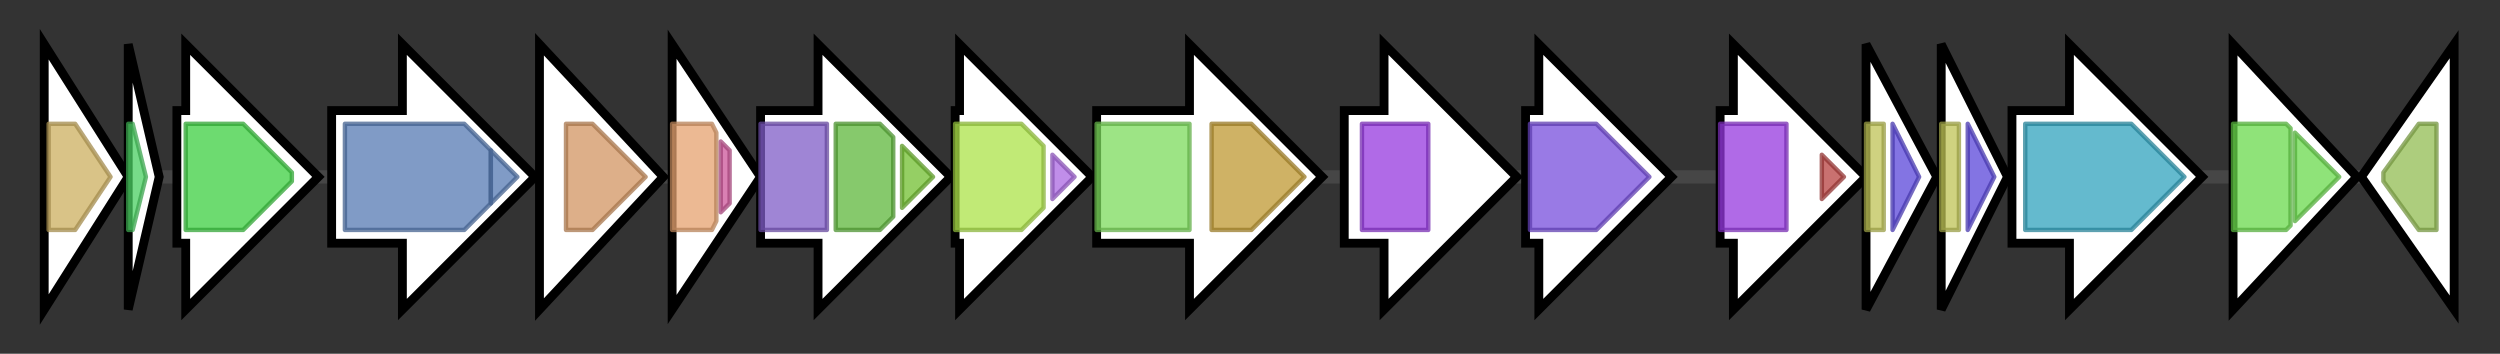 <svg version="1.1" baseProfile="full" xmlns="http://www.w3.org/2000/svg" width="565.367" height="80">
	<rect width="100%" height="100%" fill="#333333" stroke="none"/>
	<g>
		<line x1="10" y1="40.0" x2="555.367" y2="40.0" style="stroke:rgb(70,70,70); stroke-width:3 "/>
		<g>
			<title>fdhE
formate dehydrogenase</title>
			<polygon class="fdhE
formate dehydrogenase" points="10,10 29,40 10,70" fill="rgb(255,255,255)" fill-opacity="1.0" stroke="rgb(0,0,0)" stroke-width="2"  />
			<g>
				<title>FdhE (PF04216)
"Protein involved in formate dehydrogenase formation"</title>
				<polygon class="PF04216" points="11,28 17,28 25,40 17,52 11,52" stroke-linejoin="round" width="18" height="24" fill="rgb(204,174,95)" stroke="rgb(163,139,76)" stroke-width="1" opacity="0.75" />
			</g>
		</g>
		<g>
			<title>tatA
protein translocase</title>
			<polygon class="tatA
protein translocase" points="29,10 36,40 29,70" fill="rgb(255,255,255)" fill-opacity="1.0" stroke="rgb(0,0,0)" stroke-width="2"  />
			<g>
				<title>MttA_Hcf106 (PF02416)
"mttA/Hcf106 family"</title>
				<polygon class="PF02416" points="29,28 30,28 33,40 30,52 29,52" stroke-linejoin="round" width="5" height="24" fill="rgb(74,206,98)" stroke="rgb(59,164,78)" stroke-width="1" opacity="0.75" />
			</g>
		</g>
		<g>
			<title>hep2
heptaprenyl diphosphate synthase</title>
			<polygon class="hep2
heptaprenyl diphosphate synthase" points="40,25 42,25 42,10 72,40 42,70 42,55 40,55" fill="rgb(255,255,255)" fill-opacity="1.0" stroke="rgb(0,0,0)" stroke-width="2"  />
			<g>
				<title>polyprenyl_synt (PF00348)
"Polyprenyl synthetase"</title>
				<polygon class="PF00348" points="42,28 55,28 66,39 66,41 55,52 42,52" stroke-linejoin="round" width="24" height="24" fill="rgb(61,206,65)" stroke="rgb(48,164,52)" stroke-width="1" opacity="0.75" />
			</g>
		</g>
		<g>
			<title>ccs1
cytochrome c biogenesis protein</title>
			<polygon class="ccs1
cytochrome c biogenesis protein" points="75,25 91,25 91,10 121,40 91,70 91,55 75,55" fill="rgb(255,255,255)" fill-opacity="1.0" stroke="rgb(0,0,0)" stroke-width="2"  />
			<g>
				<title>ResB (PF05140)
"ResB-like family"</title>
				<polygon class="PF05140" points="78,28 105,28 111,34 111,46 105,52 78,52" stroke-linejoin="round" width="33" height="24" fill="rgb(86,122,179)" stroke="rgb(68,97,143)" stroke-width="1" opacity="0.75" />
			</g>
			<g>
				<title>ResB (PF05140)
"ResB-like family"</title>
				<polygon class="PF05140" points="111,34 117,40 111,46" stroke-linejoin="round" width="8" height="24" fill="rgb(86,122,179)" stroke="rgb(68,97,143)" stroke-width="1" opacity="0.75" />
			</g>
		</g>
		<g>
			<title>ccsA
cytochrome c biogenesis protein</title>
			<polygon class="ccsA
cytochrome c biogenesis protein" points="122,10 150,40 122,70" fill="rgb(255,255,255)" fill-opacity="1.0" stroke="rgb(0,0,0)" stroke-width="2"  />
			<g>
				<title>Cytochrom_C_asm (PF01578)
"Cytochrome C assembly protein"</title>
				<polygon class="PF01578" points="128,28 134,28 146,40 134,52 128,52" stroke-linejoin="round" width="21" height="24" fill="rgb(209,148,97)" stroke="rgb(167,118,77)" stroke-width="1" opacity="0.75" />
			</g>
		</g>
		<g>
			<title>cysGb
siroheme synthase</title>
			<polygon class="cysGb
siroheme synthase" points="152,10 172,40 152,70" fill="rgb(255,255,255)" fill-opacity="1.0" stroke="rgb(0,0,0)" stroke-width="2"  />
			<g>
				<title>NAD_binding_7 (PF13241)
"Putative NAD(P)-binding"</title>
				<polygon class="PF13241" points="152,28 161,28 162,30 162,50 161,52 152,52" stroke-linejoin="round" width="10" height="24" fill="rgb(229,162,111)" stroke="rgb(183,129,88)" stroke-width="1" opacity="0.75" />
			</g>
			<g>
				<title>Sirohm_synth_M (PF14824)
"Sirohaem biosynthesis protein central"</title>
				<polygon class="PF14824" points="163,32 165,34 165,46 163,48" stroke-linejoin="round" width="2" height="24" fill="rgb(204,86,153)" stroke="rgb(163,68,122)" stroke-width="1" opacity="0.75" />
			</g>
		</g>
		<g>
			<title>hemA2
glutamyl-tRNA reductase</title>
			<polygon class="hemA2
glutamyl-tRNA reductase" points="172,25 185,25 185,10 215,40 185,70 185,55 172,55" fill="rgb(255,255,255)" fill-opacity="1.0" stroke="rgb(0,0,0)" stroke-width="2"  />
			<g>
				<title>GlutR_N (PF05201)
"Glutamyl-tRNAGlu reductase, N-terminal domain"</title>
				<rect class="PF05201" x="172" y="28" stroke-linejoin="round" width="15" height="24" fill="rgb(127,92,198)" stroke="rgb(101,73,158)" stroke-width="1" opacity="0.75" />
			</g>
			<g>
				<title>Shikimate_DH (PF01488)
"Shikimate / quinate 5-dehydrogenase"</title>
				<polygon class="PF01488" points="189,28 199,28 202,31 202,49 199,52 189,52" stroke-linejoin="round" width="13" height="24" fill="rgb(94,182,59)" stroke="rgb(75,145,47)" stroke-width="1" opacity="0.75" />
			</g>
			<g>
				<title>GlutR_dimer (PF00745)
"Glutamyl-tRNAGlu reductase, dimerisation domain"</title>
				<polygon class="PF00745" points="204,33 211,40 204,47" stroke-linejoin="round" width="9" height="24" fill="rgb(114,191,48)" stroke="rgb(91,152,38)" stroke-width="1" opacity="0.75" />
			</g>
		</g>
		<g>
			<title>hemC
porphobilinogen deaminase</title>
			<polygon class="hemC
porphobilinogen deaminase" points="216,25 217,25 217,10 247,40 217,70 217,55 216,55" fill="rgb(255,255,255)" fill-opacity="1.0" stroke="rgb(0,0,0)" stroke-width="2"  />
			<g>
				<title>Porphobil_deam (PF01379)
"Porphobilinogen deaminase, dipyromethane cofactor binding domain"</title>
				<polygon class="PF01379" points="216,28 231,28 236,33 236,47 231,52 216,52" stroke-linejoin="round" width="20" height="24" fill="rgb(172,226,73)" stroke="rgb(137,180,58)" stroke-width="1" opacity="0.75" />
			</g>
			<g>
				<title>Porphobil_deamC (PF03900)
"Porphobilinogen deaminase, C-terminal domain"</title>
				<polygon class="PF03900" points="238,35 243,40 238,45" stroke-linejoin="round" width="7" height="24" fill="rgb(171,104,225)" stroke="rgb(136,83,180)" stroke-width="1" opacity="0.75" />
			</g>
		</g>
		<g>
			<title>cysG_A__hemD_fusion
CysG(A)/HemD fusion protein</title>
			<polygon class="cysG_A__hemD_fusion
CysG(A)/HemD fusion protein" points="248,25 269,25 269,10 299,40 269,70 269,55 248,55" fill="rgb(255,255,255)" fill-opacity="1.0" stroke="rgb(0,0,0)" stroke-width="2"  />
			<g>
				<title>TP_methylase (PF00590)
"Tetrapyrrole (Corrin/Porphyrin) Methylases"</title>
				<rect class="PF00590" x="248" y="28" stroke-linejoin="round" width="21" height="24" fill="rgb(124,218,92)" stroke="rgb(99,174,73)" stroke-width="1" opacity="0.75" />
			</g>
			<g>
				<title>HEM4 (PF02602)
"Uroporphyrinogen-III synthase HemD"</title>
				<polygon class="PF02602" points="274,28 283,28 295,40 283,52 274,52" stroke-linejoin="round" width="23" height="24" fill="rgb(191,152,50)" stroke="rgb(152,121,39)" stroke-width="1" opacity="0.75" />
			</g>
		</g>
		<g>
			<title>nirJ1
heme d1 biosynthesis protein</title>
			<polygon class="nirJ1
heme d1 biosynthesis protein" points="304,25 313,25 313,10 343,40 313,70 313,55 304,55" fill="rgb(255,255,255)" fill-opacity="1.0" stroke="rgb(0,0,0)" stroke-width="2"  />
			<g>
				<title>Radical_SAM (PF04055)
"Radical SAM superfamily"</title>
				<rect class="PF04055" x="308" y="28" stroke-linejoin="round" width="15" height="24" fill="rgb(149,56,222)" stroke="rgb(119,44,177)" stroke-width="1" opacity="0.75" />
			</g>
		</g>
		<g>
			<title>hemB
delta-aminolevulinic acid dehydrotase/porphobilinogen synthase</title>
			<polygon class="hemB
delta-aminolevulinic acid dehydrotase/porphobilinogen synthase" points="345,25 348,25 348,10 378,40 348,70 348,55 345,55" fill="rgb(255,255,255)" fill-opacity="1.0" stroke="rgb(0,0,0)" stroke-width="2"  />
			<g>
				<title>ALAD (PF00490)
"Delta-aminolevulinic acid dehydratase"</title>
				<polygon class="PF00490" points="346,28 361,28 373,40 361,52 346,52" stroke-linejoin="round" width="31" height="24" fill="rgb(119,78,220)" stroke="rgb(95,62,176)" stroke-width="1" opacity="0.75" />
			</g>
		</g>
		<g>
			<title>nirJ2
heme d1 biosynthesis protein</title>
			<polygon class="nirJ2
heme d1 biosynthesis protein" points="389,25 392,25 392,10 422,40 392,70 392,55 389,55" fill="rgb(255,255,255)" fill-opacity="1.0" stroke="rgb(0,0,0)" stroke-width="2"  />
			<g>
				<title>Radical_SAM (PF04055)
"Radical SAM superfamily"</title>
				<rect class="PF04055" x="389" y="28" stroke-linejoin="round" width="15" height="24" fill="rgb(149,56,222)" stroke="rgb(119,44,177)" stroke-width="1" opacity="0.75" />
			</g>
			<g>
				<title>SPASM (PF13186)
"Iron-sulfur cluster-binding domain"</title>
				<polygon class="PF13186" points="412,35 417,40 412,45" stroke-linejoin="round" width="6" height="24" fill="rgb(183,66,65)" stroke="rgb(146,52,51)" stroke-width="1" opacity="0.75" />
			</g>
		</g>
		<g>
			<title>nirD
heme d1 biosynthesis protein</title>
			<polygon class="nirD
heme d1 biosynthesis protein" points="422,10 438,40 422,70" fill="rgb(255,255,255)" fill-opacity="1.0" stroke="rgb(0,0,0)" stroke-width="2"  />
			<g>
				<title>HTH_AsnC-type (PF13404)
"AsnC-type helix-turn-helix domain"</title>
				<rect class="PF13404" x="422" y="28" stroke-linejoin="round" width="4" height="24" fill="rgb(190,195,86)" stroke="rgb(152,156,68)" stroke-width="1" opacity="0.75" />
			</g>
			<g>
				<title>AsnC_trans_reg2 (PF17805)
"AsnC-like ligand binding domain"</title>
				<polygon class="PF17805" points="428,28 428,28 434,40 428,52 428,52" stroke-linejoin="round" width="7" height="24" fill="rgb(89,70,217)" stroke="rgb(71,56,173)" stroke-width="1" opacity="0.75" />
			</g>
		</g>
		<g>
			<title>nirL
heme d1 biosynthesis protein</title>
			<polygon class="nirL
heme d1 biosynthesis protein" points="439,10 454,40 439,70" fill="rgb(255,255,255)" fill-opacity="1.0" stroke="rgb(0,0,0)" stroke-width="2"  />
			<g>
				<title>HTH_AsnC-type (PF13404)
"AsnC-type helix-turn-helix domain"</title>
				<rect class="PF13404" x="439" y="28" stroke-linejoin="round" width="4" height="24" fill="rgb(190,195,86)" stroke="rgb(152,156,68)" stroke-width="1" opacity="0.75" />
			</g>
			<g>
				<title>AsnC_trans_reg2 (PF17805)
"AsnC-like ligand binding domain"</title>
				<polygon class="PF17805" points="445,28 451,40 445,52" stroke-linejoin="round" width="8" height="24" fill="rgb(89,70,217)" stroke="rgb(71,56,173)" stroke-width="1" opacity="0.75" />
			</g>
		</g>
		<g>
			<title>hemL
glutamate-1-semialdehyde 2,1-aminotransferase</title>
			<polygon class="hemL
glutamate-1-semialdehyde 2,1-aminotransferase" points="455,25 468,25 468,10 498,40 468,70 468,55 455,55" fill="rgb(255,255,255)" fill-opacity="1.0" stroke="rgb(0,0,0)" stroke-width="2"  />
			<g>
				<title>Aminotran_3 (PF00202)
"Aminotransferase class-III"</title>
				<polygon class="PF00202" points="458,28 482,28 494,40 482,52 458,52" stroke-linejoin="round" width="39" height="24" fill="rgb(49,163,189)" stroke="rgb(39,130,151)" stroke-width="1" opacity="0.75" />
			</g>
		</g>
		<g>
			<title>
unknown</title>
			<polygon class="
unknown" points="505,10 533,40 505,70" fill="rgb(255,255,255)" fill-opacity="1.0" stroke="rgb(0,0,0)" stroke-width="2"  />
			<g>
				<title>EamA (PF00892)
"EamA-like transporter family"</title>
				<polygon class="PF00892" points="505,28 517,28 518,29 518,51 517,52 505,52" stroke-linejoin="round" width="13" height="24" fill="rgb(105,217,77)" stroke="rgb(84,173,61)" stroke-width="1" opacity="0.75" />
			</g>
			<g>
				<title>EamA (PF00892)
"EamA-like transporter family"</title>
				<polygon class="PF00892" points="519,30 529,40 519,50" stroke-linejoin="round" width="13" height="24" fill="rgb(105,217,77)" stroke="rgb(84,173,61)" stroke-width="1" opacity="0.75" />
			</g>
		</g>
		<g>
			<title>dedA
unknown</title>
			<polygon class="dedA
unknown" points="534,40 555,10 555,70" fill="rgb(255,255,255)" fill-opacity="1.0" stroke="rgb(0,0,0)" stroke-width="2"  />
			<g>
				<title>SNARE_assoc (PF09335)
"SNARE associated Golgi protein"</title>
				<polygon class="PF09335" points="539,39 547,28 551,28 551,52 547,52 539,41" stroke-linejoin="round" width="12" height="24" fill="rgb(145,188,82)" stroke="rgb(116,150,65)" stroke-width="1" opacity="0.75" />
			</g>
		</g>
	</g>
</svg>
